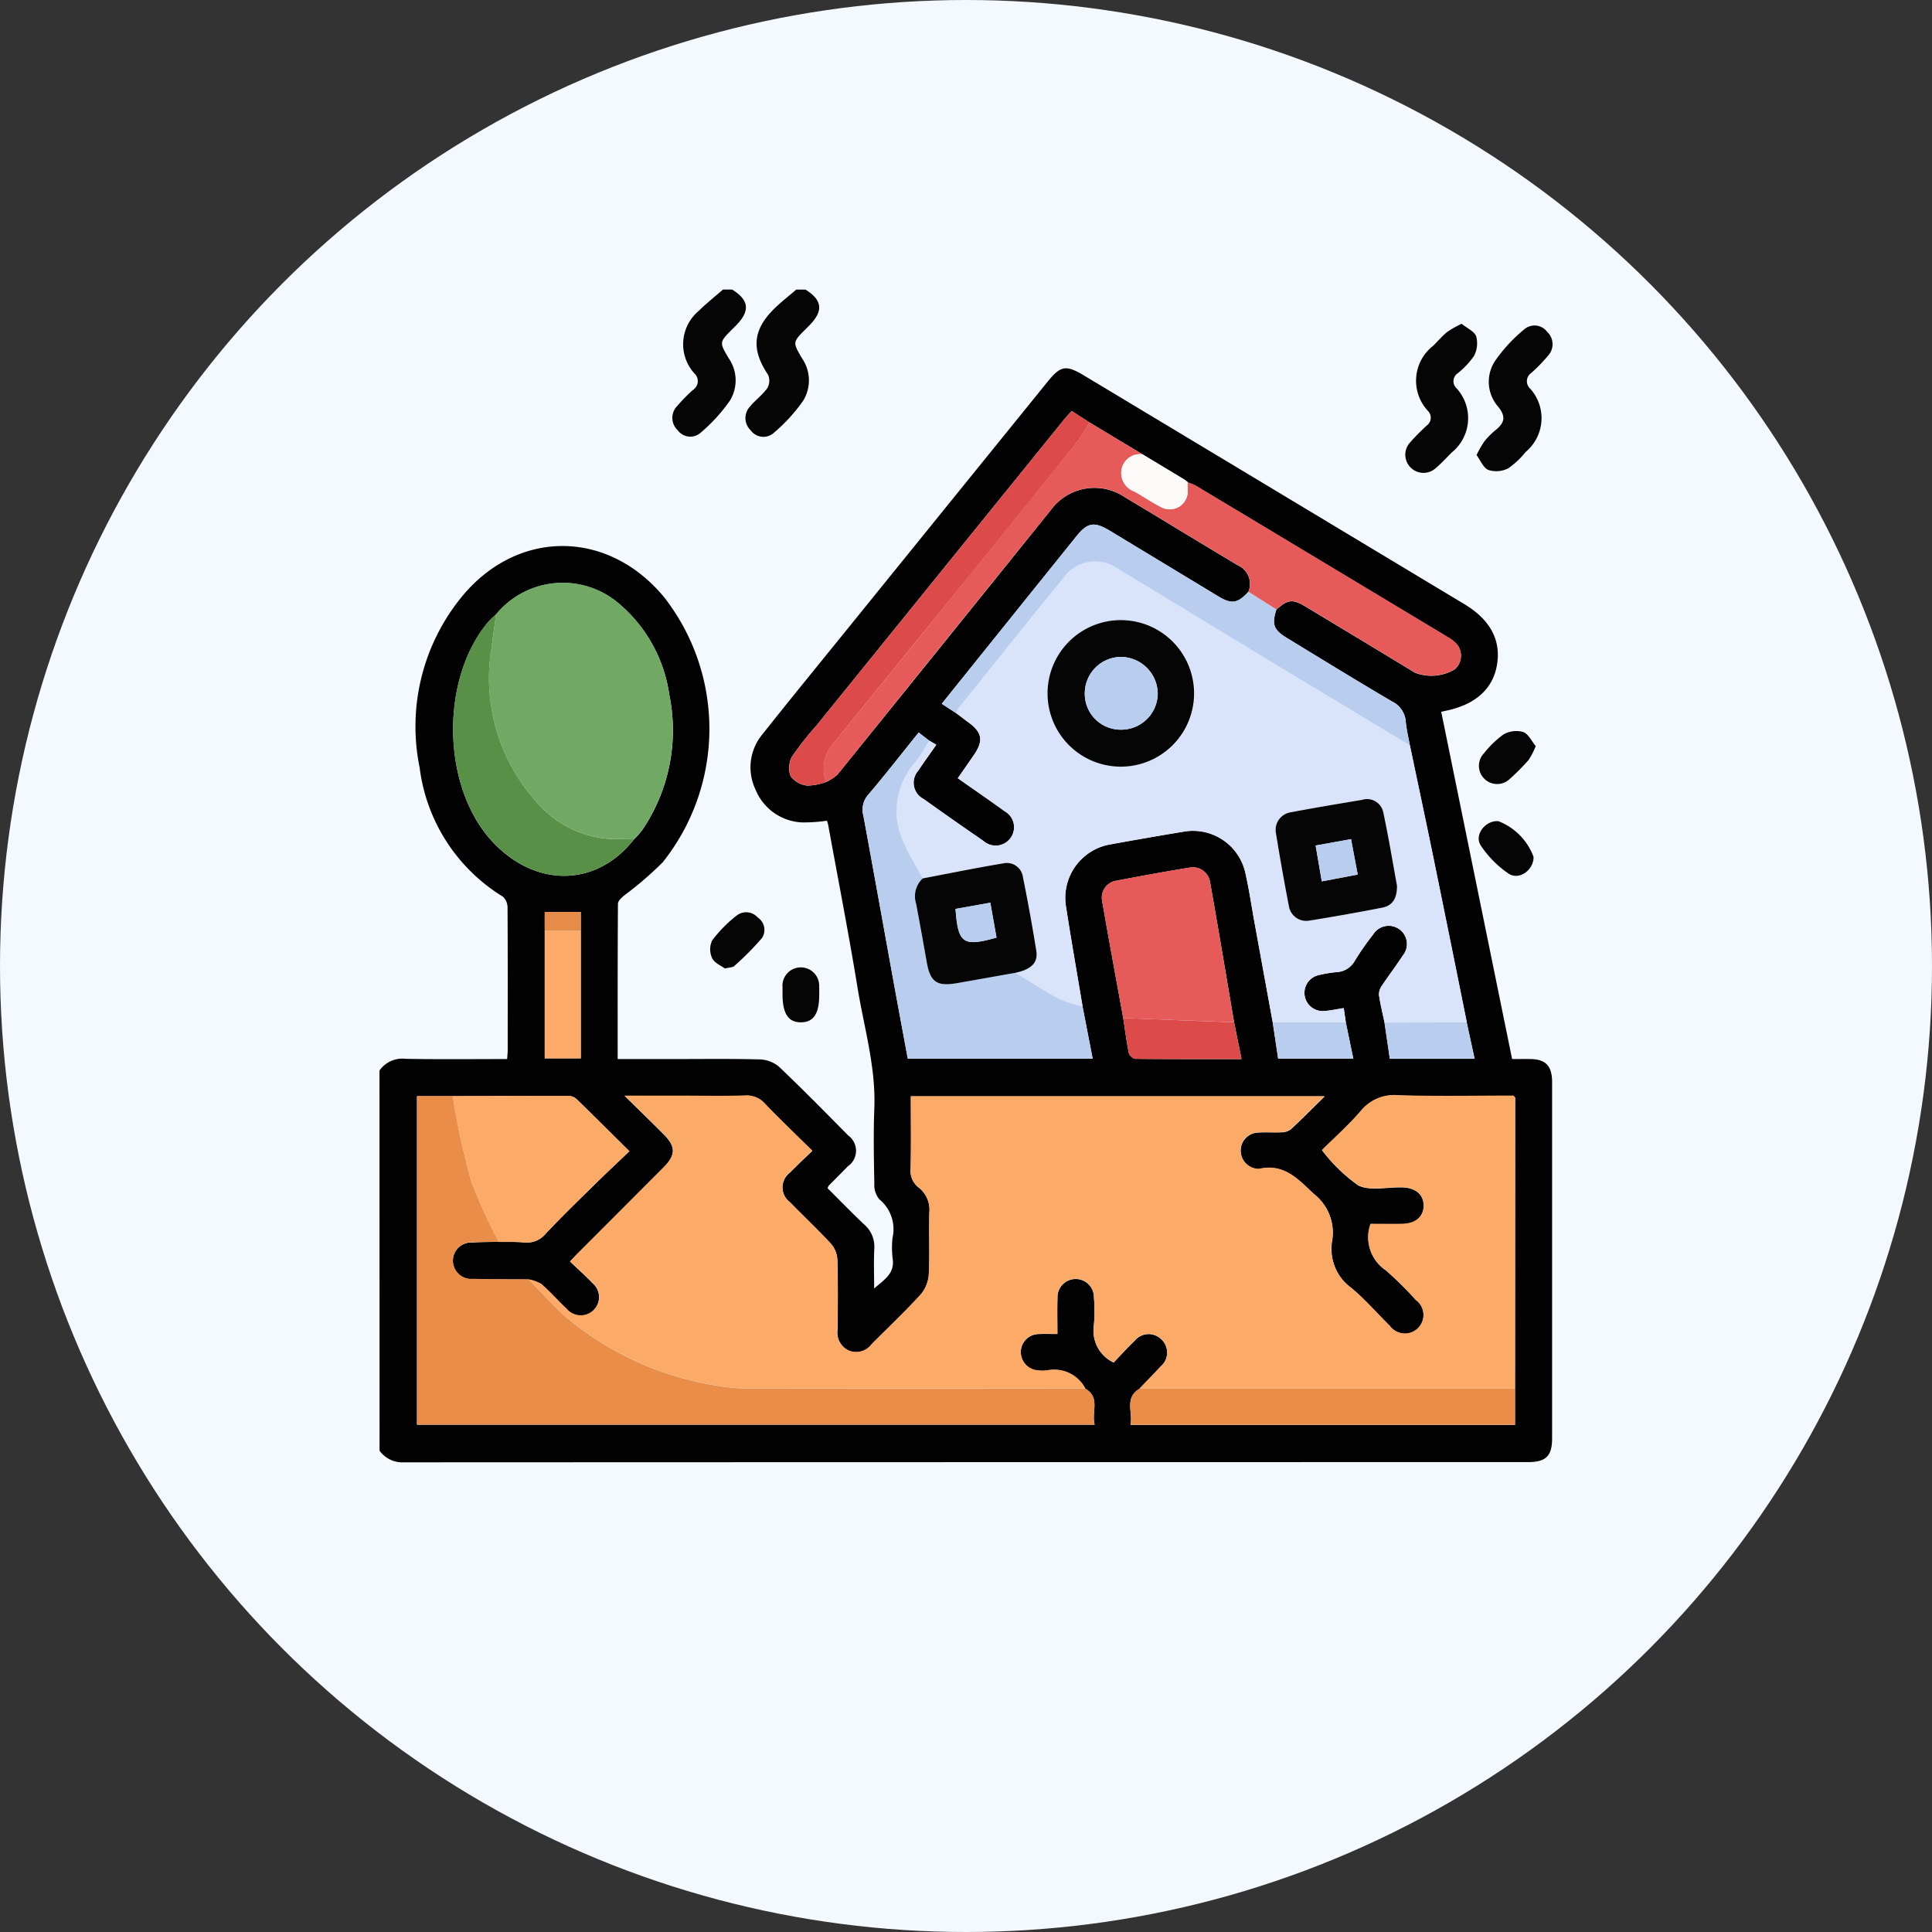 <svg xmlns="http://www.w3.org/2000/svg" width="134" height="134" viewBox="0 0 134 134">
  <rect x="0" y="0" width="134" height="134" fill="#333333" stroke="none"/>
  <g id="Grupo_878581" data-name="Grupo 878581" transform="translate(-738.933 -2262.636)">
    <circle id="Elipse_5106" data-name="Elipse 5106" cx="67" cy="67" r="67" transform="translate(738.933 2262.636)" fill="#f3f9ff"/>
    <g id="Grupo_878391" data-name="Grupo 878391" transform="translate(299.254 979.862)">
      <path id="Trazado_616984" data-name="Trazado 616984" d="M466,1377.3a1.941,1.941,0,0,1,1.824-.81c2.326.043,4.652.016,7.029.016.015-.232.04-.433.04-.635,0-3.282.009-6.565-.012-9.848a1.04,1.04,0,0,0-.316-.777,12.285,12.285,0,0,1-5.782-8.964,14.2,14.2,0,0,1,2.837-11.732c3.869-4.828,10.223-4.826,14.144-.049a14.85,14.85,0,0,1-.115,18.352,24.006,24.006,0,0,1-2.689,2.316c-.177.153-.42.373-.421.563-.025,3.568-.019,7.135-.019,10.775H486.2c2.065,0,4.13-.031,6.194.024a2.172,2.172,0,0,1,1.331.522c1.63,1.55,3.207,3.157,4.788,4.757a1.306,1.306,0,0,1-.025,2.131c-.441.457-.892.9-1.337,1.356a.936.936,0,0,0-.073.169c.826.822,1.667,1.691,2.546,2.519a2.025,2.025,0,0,1,.694,1.685c-.042.871-.01,1.746-.01,2.75.693-.614,1.449-1.028,1.282-2.089a6.427,6.427,0,0,1-.007-1.427,2.679,2.679,0,0,0-.919-2.675,1.533,1.533,0,0,1-.342-1.079c-.034-1.746-.068-3.5,0-5.241.107-2.869-.717-5.6-1.171-8.382-.612-3.755-1.344-7.49-2.026-11.233-.018-.1-.055-.2-.09-.319a11,11,0,0,1-1.744.118,3.654,3.654,0,0,1-3.2-2.256,3.582,3.582,0,0,1,.491-3.882c1.921-2.427,3.883-4.822,5.83-7.228q6.966-8.606,13.934-17.211c.884-1.092,1.267-1.171,2.48-.442q13.209,7.936,26.415,15.878c1.806,1.086,2.561,2.509,2.262,4.237-.286,1.65-1.493,2.732-3.527,3.158-.075.016-.15.033-.336.075l4.916,24.084c.448,0,.866-.006,1.284,0,1.051.018,1.489.482,1.49,1.6q0,7.306,0,14.612,0,5.043,0,10.086c0,1.236-.426,1.657-1.674,1.657q-38.993,0-77.986.016a1.939,1.939,0,0,1-1.666-.81Zm56.061-40.8-.206-.167-2.936-1.77-3.676-2.211-1.234-.794c-.22.248-.385.418-.533.6q-8.579,10.6-17.155,21.2a21.609,21.609,0,0,0-1.713,2.176,1.639,1.639,0,0,0-.086,1.367,1.666,1.666,0,0,0,1.148.64,3.968,3.968,0,0,0,1.3-.249,3.123,3.123,0,0,0,.8-.52q7.4-9.154,14.779-18.327a3.754,3.754,0,0,1,5.167-.894c2.607,1.557,5.194,3.146,7.8,4.7a1.413,1.413,0,0,1,.743,1.856c-.74.8-1.152.868-2.065.318q-3.762-2.267-7.516-4.547c-1.117-.675-1.57-.594-2.364.4q-1.836,2.286-3.676,4.568c-1.866,2.322-3.731,4.644-5.64,7.021l1.024.669c.271.2.54.414.814.614.968.7,1.07,1.281.392,2.269-.366.533-.737,1.064-1.118,1.614,1.135.8,2.2,1.529,3.245,2.286a1.274,1.274,0,1,1-1.465,2.066q-2.089-1.433-4.148-2.907a1.267,1.267,0,0,1-.369-1.977c.39-.592.809-1.165,1.245-1.788l-.493-.288-.731-.562c-1.2,1.488-2.316,2.929-3.5,4.317a1.554,1.554,0,0,0-.334,1.444c.738,4,1.454,8,2.181,12,.3,1.628.6,3.254.9,4.858h12.824l-.7-3.614c-.382-2.291-.786-4.578-1.141-6.873a3.765,3.765,0,0,1,3.154-4.389q2.455-.448,4.918-.854a3.725,3.725,0,0,1,4.38,2.945c.246,1.08.4,2.18.6,3.271q.638,3.5,1.279,7.01l.373,2.5h5.211l-.516-2.5c-.047-.324-.094-.648-.145-1-.518.081-.93.176-1.347.2a1.263,1.263,0,0,1-.392-2.49,8.556,8.556,0,0,1,1.249-.208,1.527,1.527,0,0,0,1.266-.8,19.233,19.233,0,0,1,1.269-1.818,1.265,1.265,0,1,1,2.049,1.475c-.465.705-.978,1.379-1.445,2.083a1.038,1.038,0,0,0-.206.637c.093.648.253,1.286.387,1.929l.368,2.5h5.88l-.544-2.511q-1.138-5.621-2.278-11.241c-.545-2.66-1.112-5.316-1.669-7.974-.1-.543-.231-1.082-.284-1.629a1.687,1.687,0,0,0-.941-1.413c-2.455-1.437-4.877-2.932-7.306-4.412-.923-.562-1.053-.934-.73-1.964.778-.714,1.129-.758,2.033-.214q3.8,2.289,7.594,4.588a3.164,3.164,0,0,0,2.758-.247,1.259,1.259,0,0,0,.1-1.775,2.9,2.9,0,0,0-.631-.469q-8.721-5.249-17.449-10.486a3.838,3.838,0,0,0-.566-.229Zm-44.6,31.116v8.843h2.5V1366.3h-2.5Zm47.814,6.348c-.553-3.246-1.092-6.5-1.669-9.738a1.211,1.211,0,0,0-1.405-1q-2.535.418-5.058.906a1.185,1.185,0,0,0-1.026,1.377c.468,2.724.975,5.441,1.468,8.16.124.808.227,1.62.388,2.421a.626.626,0,0,0,.437.4c2.427.025,4.855.018,7.38.018Zm-41.623-12.692a6.55,6.55,0,0,0,.572-.648,12.31,12.31,0,0,0,1.875-9.391,10.124,10.124,0,0,0-3.436-6.265,5.988,5.988,0,0,0-8.577.7,6.514,6.514,0,0,0-.512.485c-3.331,3.9-3.279,11.254.1,15.1C476.665,1364.638,481.018,1364.649,483.65,1361.267Zm-9.385,27.917c.582.009,1.167-.017,1.744.038a1.7,1.7,0,0,0,1.521-.612c1.087-1.156,2.229-2.262,3.36-3.376.786-.773,1.592-1.526,2.441-2.338-1.3-1.288-2.477-2.464-3.671-3.622a.872.872,0,0,0-.554-.216c-2.672,0-5.345.009-8.017.019H468.6v22.786h47c-.233-.876.411-1.883-.644-2.493a2.434,2.434,0,0,0-2.636-1.267,2.268,2.268,0,0,1-.632,0,1.268,1.268,0,0,1-1.208-1.233,1.253,1.253,0,0,1,1.226-1.292c.413-.029.829-.005,1.312-.005,0-.885-.02-1.7.006-2.51a1.264,1.264,0,1,1,2.527-.01,10.482,10.482,0,0,1-.01,1.978,2.427,2.427,0,0,0,1.379,2.521c.48-.5.953-1.028,1.464-1.516a1.248,1.248,0,0,1,1.836-.1,1.261,1.261,0,0,1-.045,1.9c-.481.523-.98,1.028-1.471,1.542-1.062.645-.429,1.642-.618,2.5h26.671v-2.5q.006-10.083.009-20.167c0-.041-.055-.083-.11-.159-2.646,0-5.318.052-7.986-.025a2.981,2.981,0,0,0-2.609,1.081c-.832.973-1.8,1.828-2.692,2.717a11.464,11.464,0,0,0,2.515,2.442c.812.4,1.963.118,2.964.138h.079c.936.018,1.5.5,1.5,1.273s-.568,1.256-1.5,1.267c-.757.009-1.513,0-2.183,0a2.747,2.747,0,0,0,1.051,3.209,24.086,24.086,0,0,1,2.089,2.063,1.289,1.289,0,1,1-1.8,1.8c-.888-.871-1.705-1.824-2.656-2.619a3.339,3.339,0,0,1-1.345-3.323,3.4,3.4,0,0,0-1.3-3.231c-1.1-1.049-2.071-2.1-3.771-1.715a.248.248,0,0,1-.079,0,1.275,1.275,0,0,1-1.2-1.247,1.249,1.249,0,0,1,1.243-1.28c.528-.031,1.059.011,1.587-.018a1.088,1.088,0,0,0,.64-.2c.766-.708,1.5-1.451,2.356-2.291h-28.7c0,1.7.024,3.363-.013,5.024a1.441,1.441,0,0,0,.554,1.3,1.95,1.95,0,0,1,.743,1.74c-.041,1.428.034,2.861-.038,4.286a2.4,2.4,0,0,1-.562,1.4c-1.089,1.19-2.266,2.3-3.4,3.444a1.336,1.336,0,0,1-1.56.454,1.38,1.38,0,0,1-.808-1.488c.017-1.614.032-3.23-.015-4.843a1.818,1.818,0,0,0-.441-1.088c-.914-.992-1.9-1.917-2.842-2.883a1.281,1.281,0,0,1,.007-2.071c.475-.49.976-.955,1.538-1.5-1.135-1.121-2.222-2.159-3.263-3.24a1.671,1.671,0,0,0-1.374-.586c-1.481.045-2.964.015-4.446.015H483c1,.98,1.846,1.8,2.679,2.634.889.89.888,1.464,0,2.357q-2.942,2.953-5.893,5.9c-.177.177-.346.363-.571.6.57.543,1.087,1,1.562,1.5a1.272,1.272,0,1,1-1.794,1.791c-.6-.563-1.141-1.183-1.758-1.721a2.7,2.7,0,0,0-.9-.325c-1.289-.008-2.579,0-3.868-.029a1.271,1.271,0,1,1-.011-2.535C473.055,1389.194,473.66,1389.194,474.265,1389.184Z" transform="translate(0 -20.278)" fill="#020202"/>
      <path id="Trazado_616985" data-name="Trazado 616985" d="M589.774,1302.858c1.188.743,1.26,1.489.245,2.513l-.225.224c-.922.922-.908.914-.258,2.032a2.693,2.693,0,0,1,.081,2.938,11.781,11.781,0,0,1-2.073,2.26,1.082,1.082,0,0,1-1.568-.206,1.169,1.169,0,0,1-.041-1.656c.369-.447.863-.8,1.192-1.267a1.029,1.029,0,0,0,.051-.933c-1.168-1.743-1.071-3.1.441-4.588.477-.469,1.012-.88,1.52-1.317Z" transform="translate(-94.23 0)" fill="#050505"/>
      <path id="Trazado_616986" data-name="Trazado 616986" d="M565.864,1302.858c1.187.742,1.261,1.488.248,2.509l-.224.224c-.93.929-.916.922-.266,2.029a2.685,2.685,0,0,1,.09,2.933,11.782,11.782,0,0,1-2.065,2.26,1.08,1.08,0,0,1-1.566-.207,1.166,1.166,0,0,1-.046-1.654,11.966,11.966,0,0,1,1.107-1.132.724.724,0,0,0,.1-1.148,3.015,3.015,0,0,1,.3-4.332c.531-.526,1.122-.991,1.686-1.484Z" transform="translate(-75.403 0)" fill="#050505"/>
      <path id="Trazado_616987" data-name="Trazado 616987" d="M824.578,1323.571a7.733,7.733,0,0,1,.536-.938,5.069,5.069,0,0,1,.78-.787c.611-.5.754-.923.179-1.631a2.623,2.623,0,0,1-.2-3.188,10.781,10.781,0,0,1,2.033-2.189,1.088,1.088,0,0,1,1.57.19,1.17,1.17,0,0,1,.061,1.653,11.684,11.684,0,0,1-1.158,1.193.693.693,0,0,0-.086,1.087,3.051,3.051,0,0,1-.313,4.4,5.7,5.7,0,0,1-1.205,1.133,1.821,1.821,0,0,1-1.373.114C825.045,1324.464,824.848,1323.936,824.578,1323.571Z" transform="translate(-282.488 -9.237)" fill="#050505"/>
      <path id="Trazado_616988" data-name="Trazado 616988" d="M805.218,1314.04c.372.3.889.52,1.016.878a1.865,1.865,0,0,1-.164,1.37,5.611,5.611,0,0,1-1.14,1.2.667.667,0,0,0-.056,1.03,3.068,3.068,0,0,1-.351,4.461c-.354.357-.695.731-1.077,1.055a1.261,1.261,0,0,1-1.766-1.8c.348-.4.729-.767,1.114-1.13a.669.669,0,0,0,.085-1.029,3.071,3.071,0,0,1,.378-4.516c.318-.319.613-.664.959-.948A7.444,7.444,0,0,1,805.218,1314.04Z" transform="translate(-264.168 -8.809)" fill="#050505"/>
      <path id="Trazado_616989" data-name="Trazado 616989" d="M829.186,1448.186a4.977,4.977,0,0,1-.492.958,14.528,14.528,0,0,1-1.334,1.343,1.262,1.262,0,0,1-1.767-1.8,6.812,6.812,0,0,1,1.357-1.309,1.79,1.79,0,0,1,1.359-.172C828.67,1447.33,828.9,1447.84,829.186,1448.186Z" transform="translate(-282.992 -113.664)" fill="#050505"/>
      <path id="Trazado_616990" data-name="Trazado 616990" d="M829.087,1479.051c.029.907-1,1.665-1.739,1.162a7.168,7.168,0,0,1-1.914-1.934c-.489-.742.306-1.761,1.209-1.7A4.233,4.233,0,0,1,829.087,1479.051Z" transform="translate(-283.045 -136.852)" fill="#050505"/>
      <path id="Trazado_616991" data-name="Trazado 616991" d="M575.1,1510.27c-.246-.186-.718-.375-.883-.713a1.444,1.444,0,0,1,0-1.238,9.177,9.177,0,0,1,1.713-1.735,1.073,1.073,0,0,1,1.451.152,1.029,1.029,0,0,1,.291,1.418,20.078,20.078,0,0,1-1.927,1.946C575.646,1510.193,575.448,1510.183,575.1,1510.27Z" transform="translate(-85.142 -160.322)" fill="#050505"/>
      <path id="Trazado_616992" data-name="Trazado 616992" d="M600.274,1526.34c0,1.3-.391,1.89-1.252,1.9-.884.015-1.292-.6-1.292-1.943,0-.158,0-.316,0-.474a1.274,1.274,0,1,1,2.54-.041C600.281,1525.971,600.273,1526.156,600.274,1526.34Z" transform="translate(-103.776 -174.561)" fill="#050505"/>
      <path id="Trazado_616993" data-name="Trazado 616993" d="M514.68,1578.975a2.7,2.7,0,0,1,.9.325c.618.537,1.162,1.158,1.758,1.721a1.272,1.272,0,1,0,1.794-1.791c-.475-.5-.991-.953-1.562-1.5.225-.237.394-.423.571-.6q2.946-2.95,5.893-5.9c.89-.893.891-1.467,0-2.357-.833-.834-1.681-1.654-2.679-2.634h3.923c1.482,0,2.965.03,4.446-.015a1.671,1.671,0,0,1,1.374.586c1.041,1.082,2.128,2.119,3.263,3.24-.562.548-1.063,1.012-1.538,1.5a1.281,1.281,0,0,0-.007,2.071c.942.966,1.928,1.891,2.842,2.883a1.817,1.817,0,0,1,.44,1.088c.047,1.613.031,3.229.015,4.843a1.38,1.38,0,0,0,.808,1.488,1.336,1.336,0,0,0,1.56-.454c1.138-1.145,2.315-2.254,3.4-3.444a2.4,2.4,0,0,0,.562-1.4c.073-1.426,0-2.858.038-4.286a1.95,1.95,0,0,0-.743-1.74,1.441,1.441,0,0,1-.554-1.3c.037-1.661.013-3.323.013-5.024h28.7c-.856.839-1.59,1.582-2.356,2.291a1.088,1.088,0,0,1-.64.2c-.528.029-1.06-.013-1.587.018a1.249,1.249,0,0,0-1.243,1.28,1.275,1.275,0,0,0,1.2,1.247.248.248,0,0,0,.079,0c1.7-.387,2.673.666,3.771,1.715a3.4,3.4,0,0,1,1.3,3.231,3.339,3.339,0,0,0,1.345,3.323c.951.795,1.768,1.748,2.656,2.619a1.289,1.289,0,1,0,1.8-1.8,24.076,24.076,0,0,0-2.089-2.063,2.747,2.747,0,0,1-1.051-3.209c.67,0,1.427.007,2.183,0,.936-.011,1.5-.494,1.5-1.267s-.562-1.255-1.5-1.273H575.2c-1-.02-2.152.264-2.964-.138a11.465,11.465,0,0,1-2.515-2.442c.891-.888,1.86-1.744,2.692-2.717a2.981,2.981,0,0,1,2.609-1.081c2.668.078,5.34.025,7.986.025.055.077.11.118.11.159q0,10.084-.009,20.167l-26.053,0c.491-.513.99-1.019,1.471-1.542a1.262,1.262,0,0,0,.045-1.9,1.248,1.248,0,0,0-1.836.1c-.511.488-.984,1.016-1.464,1.516a2.427,2.427,0,0,1-1.379-2.521,10.482,10.482,0,0,0,.01-1.978,1.264,1.264,0,1,0-2.527.01c-.026.811-.006,1.624-.006,2.51-.482,0-.9-.024-1.312.005a1.253,1.253,0,0,0-1.226,1.292,1.268,1.268,0,0,0,1.208,1.233,2.268,2.268,0,0,0,.632,0,2.434,2.434,0,0,1,2.636,1.267q-11.656,0-23.311,0a13.52,13.52,0,0,1-2.2-.2,21.437,21.437,0,0,1-10.337-4.613C516.459,1580.917,515.6,1579.9,514.68,1578.975Z" transform="translate(-38.35 -207.474)" fill="#fbaa67"/>
      <path id="Trazado_616994" data-name="Trazado 616994" d="M668.883,1423.682c-.134-.642-.294-1.281-.387-1.929a1.037,1.037,0,0,1,.206-.636c.467-.7.98-1.378,1.445-2.083a1.265,1.265,0,1,0-2.049-1.475,19.226,19.226,0,0,0-1.269,1.818,1.528,1.528,0,0,1-1.266.8,8.556,8.556,0,0,0-1.249.208,1.263,1.263,0,0,0,.391,2.49c.417-.027.83-.123,1.348-.2l.145,1h-5.069q-.64-3.505-1.279-7.01c-.2-1.091-.356-2.191-.6-3.271a3.725,3.725,0,0,0-4.38-2.945q-2.462.408-4.918.854a3.765,3.765,0,0,0-3.154,4.389c.355,2.295.759,4.583,1.141,6.873a9.487,9.487,0,0,1-1.64-.533c-1.033-.55-2.017-1.192-3.021-1.8,1.094-.233,1.583-.694,1.452-1.517q-.411-2.577-.931-5.136a1.123,1.123,0,0,0-1.355-.94c-1.87.31-3.728.691-5.591,1.044-.424-.786-.9-1.55-1.262-2.363a5.1,5.1,0,0,1,.795-5.754,12.584,12.584,0,0,0,.916-1.445l.493.288c-.436.623-.855,1.2-1.245,1.788a1.267,1.267,0,0,0,.369,1.977q2.061,1.472,4.148,2.907a1.274,1.274,0,1,0,1.465-2.066c-1.046-.758-2.11-1.489-3.245-2.286.381-.55.751-1.08,1.118-1.614.678-.988.576-1.565-.392-2.269-.275-.2-.543-.409-.814-.614a.879.879,0,0,1,.092-.3c2.436-3.035,4.859-6.082,7.327-9.091a2.671,2.671,0,0,1,3.6-.745c3.566,2.147,7.116,4.323,10.677,6.478q4.869,2.947,9.749,5.875c.557,2.658,1.123,5.313,1.669,7.974q1.151,5.618,2.278,11.241Zm-18.263-17.749a5.082,5.082,0,1,0-5.079-5A5.078,5.078,0,0,0,650.619,1405.933Zm19.127,8.259c-.287-1.563-.577-3.335-.95-5.089a1.148,1.148,0,0,0-1.479-.861c-1.641.273-3.281.547-4.915.857a1.233,1.233,0,0,0-1.05,1.448q.414,2.54.9,5.069a1.216,1.216,0,0,0,1.407,1q2.54-.413,5.068-.9C669.4,1415.581,669.755,1415.109,669.747,1414.192Z" transform="translate(-133.174 -69.985)" fill="#d9e3fa"/>
      <path id="Trazado_616995" data-name="Trazado 616995" d="M485.977,1579.184c.924.93,1.779,1.941,2.783,2.773a21.439,21.439,0,0,0,10.337,4.613,13.533,13.533,0,0,0,2.2.2q11.656.018,23.311,0c1.055.61.411,1.617.644,2.493h-47v-22.786h2.49c.05.336.082.675.154,1.006a49.972,49.972,0,0,0,1.133,4.957,38.349,38.349,0,0,0,1.889,4.145c-.6.009-1.21.01-1.814.031a1.271,1.271,0,1,0,.011,2.535C483.4,1579.179,484.687,1579.176,485.977,1579.184Z" transform="translate(-9.647 -207.682)" fill="#e98d49"/>
      <path id="Trazado_616996" data-name="Trazado 616996" d="M502.41,1400.9a5.988,5.988,0,0,1,8.577-.7,10.124,10.124,0,0,1,3.435,6.266,12.309,12.309,0,0,1-1.875,9.391,6.553,6.553,0,0,1-.572.649c-.369,0-.739-.013-1.108-.009a7.319,7.319,0,0,1-5.646-2.58,12.811,12.811,0,0,1-3.127-10.688C502.2,1402.458,502.305,1401.681,502.41,1400.9Z" transform="translate(-28.326 -75.522)" fill="#71a964"/>
      <path id="Trazado_616997" data-name="Trazado 616997" d="M636.446,1350.419a3.825,3.825,0,0,1,.566.229q8.728,5.237,17.449,10.486a2.893,2.893,0,0,1,.631.469,1.258,1.258,0,0,1-.1,1.775,3.163,3.163,0,0,1-2.758.247q-3.8-2.293-7.594-4.588c-.9-.545-1.255-.5-2.033.212l-1.942-1.226a1.413,1.413,0,0,0-.743-1.856c-2.608-1.555-5.2-3.145-7.8-4.7a3.754,3.754,0,0,0-5.167.894q-7.4,9.154-14.779,18.327a3.119,3.119,0,0,1-.8.52,2.614,2.614,0,0,1,.445-2.6q3.764-4.616,7.5-9.251,4.69-5.8,9.366-11.6a15.946,15.946,0,0,0,.953-1.487l3.676,2.212a1.311,1.311,0,0,0-1.437.99,1.369,1.369,0,0,0,.876,1.592c.623.345,1.21.757,1.845,1.076a1.248,1.248,0,0,0,1.851-.943A5.572,5.572,0,0,0,636.446,1350.419Z" transform="translate(-114.402 -34.201)" fill="#e65a59"/>
      <path id="Trazado_616998" data-name="Trazado 616998" d="M628.575,1448.173a12.554,12.554,0,0,1-.916,1.445,5.1,5.1,0,0,0-.795,5.754c.364.813.838,1.576,1.262,2.362a1.682,1.682,0,0,0-.466,1.73q.388,2.017.736,4.043c.244,1.411.691,1.737,2.11,1.491,1.349-.234,2.7-.476,4.044-.715,1,.6,1.988,1.246,3.02,1.8a9.478,9.478,0,0,0,1.64.533l.7,3.614H627.092c-.3-1.6-.6-3.231-.9-4.858-.727-4-1.443-8-2.181-12a1.554,1.554,0,0,1,.334-1.444c1.179-1.388,2.3-2.828,3.5-4.317Z" transform="translate(-124.448 -114.036)" fill="#b9cdef"/>
      <path id="Trazado_616999" data-name="Trazado 616999" d="M493.157,1576.516a38.337,38.337,0,0,1-1.889-4.145,49.967,49.967,0,0,1-1.133-4.957c-.072-.331-.1-.671-.154-1.006,2.672-.01,5.345-.023,8.017-.019a.871.871,0,0,1,.554.216c1.194,1.158,2.371,2.334,3.671,3.622-.849.811-1.655,1.564-2.441,2.338-1.132,1.114-2.273,2.22-3.36,3.376a1.7,1.7,0,0,1-1.521.613C494.324,1576.5,493.739,1576.525,493.157,1576.516Z" transform="translate(-18.892 -207.609)" fill="#fbaa67"/>
      <path id="Trazado_617000" data-name="Trazado 617000" d="M703.567,1502.133c-.493-2.719-1-5.437-1.469-8.161a1.185,1.185,0,0,1,1.026-1.376q2.523-.486,5.058-.906a1.211,1.211,0,0,1,1.405,1c.577,3.242,1.116,6.491,1.669,9.737Z" transform="translate(-185.984 -148.748)" fill="#e65a59"/>
      <path id="Trazado_617001" data-name="Trazado 617001" d="M671.054,1384.327l1.942,1.226c-.323,1.031-.193,1.4.73,1.965,2.43,1.48,4.851,2.975,7.306,4.412a1.687,1.687,0,0,1,.941,1.413c.053.547.187,1.086.284,1.629q-4.875-2.937-9.749-5.875c-3.562-2.155-7.111-4.331-10.677-6.478a2.671,2.671,0,0,0-3.6.745c-2.468,3.01-4.891,6.056-7.327,9.091a.878.878,0,0,0-.092.3l-1.024-.669c1.909-2.377,3.774-4.7,5.64-7.021q1.837-2.285,3.676-4.568c.794-.989,1.247-1.07,2.364-.4q3.76,2.271,7.516,4.547C669.9,1385.2,670.314,1385.123,671.054,1384.327Z" transform="translate(-144.791 -60.504)" fill="#b9cdef"/>
      <path id="Trazado_617002" data-name="Trazado 617002" d="M712.009,1662.118l26.053,0v2.5H711.391C711.58,1663.76,710.947,1662.763,712.009,1662.118Z" transform="translate(-193.304 -283.025)" fill="#e98d49"/>
      <path id="Trazado_617003" data-name="Trazado 617003" d="M493.04,1409.008c-.105.777-.215,1.553-.315,2.33a12.812,12.812,0,0,0,3.127,10.688,7.318,7.318,0,0,0,5.646,2.579c.369,0,.738.006,1.108.009-2.633,3.382-6.986,3.371-9.975-.025-3.382-3.842-3.435-11.2-.1-15.1A6.515,6.515,0,0,1,493.04,1409.008Z" transform="translate(-18.956 -83.625)" fill="#589048"/>
      <path id="Trazado_617004" data-name="Trazado 617004" d="M620.717,1343.322a15.958,15.958,0,0,1-.953,1.487q-4.668,5.813-9.366,11.6-3.747,4.63-7.5,9.251a2.613,2.613,0,0,0-.445,2.6,3.972,3.972,0,0,1-1.3.249,1.666,1.666,0,0,1-1.148-.64,1.638,1.638,0,0,1,.086-1.367,21.592,21.592,0,0,1,1.713-2.177q8.577-10.6,17.155-21.2c.148-.183.312-.353.533-.6Z" transform="translate(-105.475 -31.252)" fill="#dc4a4a"/>
      <path id="Trazado_617005" data-name="Trazado 617005" d="M522.5,1512.453v8.842H520v-8.842Z" transform="translate(-42.54 -165.119)" fill="#fbaa68"/>
      <path id="Trazado_617006" data-name="Trazado 617006" d="M709.088,1540.969l7.69.3.515,2.546c-2.525,0-4.953.007-7.38-.018a.627.627,0,0,1-.437-.4C709.315,1542.589,709.212,1541.777,709.088,1540.969Z" transform="translate(-191.505 -187.584)" fill="#dc4a4a"/>
      <path id="Trazado_617007" data-name="Trazado 617007" d="M794.5,1542.385l5.7-.014.544,2.511h-5.88Z" transform="translate(-258.795 -188.688)" fill="#b9cdef"/>
      <path id="Trazado_617008" data-name="Trazado 617008" d="M757.965,1542.386h5.069l.516,2.5h-5.211Z" transform="translate(-230.01 -188.7)" fill="#b9cdef"/>
      <path id="Trazado_617009" data-name="Trazado 617009" d="M713.008,1358.629a5.553,5.553,0,0,1,.008.78,1.248,1.248,0,0,1-1.851.943c-.635-.32-1.222-.732-1.845-1.076a1.368,1.368,0,0,1-.875-1.592,1.311,1.311,0,0,1,1.437-.99l2.937,1.77.206.166Z" transform="translate(-190.963 -42.411)" fill="#fcf9f9"/>
      <path id="Trazado_617010" data-name="Trazado 617010" d="M522.5,1507.584H520v-1.311h2.5Z" transform="translate(-42.54 -160.25)" fill="#e68c48"/>
      <path id="Trazado_617011" data-name="Trazado 617011" d="M729.423,1365.2l-.206-.166Z" transform="translate(-207.362 -48.981)" fill="#e65a59"/>
      <path id="Trazado_617012" data-name="Trazado 617012" d="M689.579,1421.056a5.082,5.082,0,0,1-.055-10.164,5.082,5.082,0,1,1,.055,10.164Zm-.036-2.565a2.535,2.535,0,0,0,2.569-2.463,2.577,2.577,0,0,0-2.551-2.583,2.527,2.527,0,0,0-2.509,2.525A2.487,2.487,0,0,0,689.543,1418.491Z" transform="translate(-172.134 -85.108)" fill="#050505"/>
      <path id="Trazado_617013" data-name="Trazado 617013" d="M648.046,1497.917c-1.348.239-2.7.481-4.044.715-1.419.246-1.865-.08-2.11-1.491q-.351-2.024-.736-4.042a1.682,1.682,0,0,1,.466-1.73c1.863-.353,3.721-.734,5.591-1.044a1.123,1.123,0,0,1,1.355.939q.518,2.558.931,5.136C649.629,1497.222,649.14,1497.684,648.046,1497.917Zm-1.306-2.442-.432-2.421-2.413.429C644.07,1495.885,644.407,1496.129,646.74,1495.475Z" transform="translate(-137.943 -147.67)" fill="#050505"/>
      <path id="Trazado_617014" data-name="Trazado 617014" d="M767.342,1475.52c.008.918-.344,1.389-1.021,1.521q-2.526.493-5.068.9a1.216,1.216,0,0,1-1.407-1q-.489-2.527-.9-5.069a1.233,1.233,0,0,1,1.05-1.448c1.634-.31,3.274-.584,4.915-.856a1.148,1.148,0,0,1,1.479.86C766.765,1472.185,767.055,1473.957,767.342,1475.52Zm-5.217-.3,2.492-.474c-.17-.9-.313-1.665-.462-2.457l-2.457.443Z" transform="translate(-230.77 -131.314)" fill="#050505"/>
      <path id="Trazado_617015" data-name="Trazado 617015" d="M699.017,1427.972a2.487,2.487,0,0,1-2.491-2.521,2.527,2.527,0,0,1,2.509-2.526,2.577,2.577,0,0,1,2.551,2.583A2.535,2.535,0,0,1,699.017,1427.972Z" transform="translate(-181.608 -94.589)" fill="#b9cdef"/>
      <path id="Trazado_617016" data-name="Trazado 617016" d="M657.119,1505.684c-2.333.654-2.67.411-2.845-1.991l2.413-.43Z" transform="translate(-148.322 -157.879)" fill="#b9cdef"/>
      <path id="Trazado_617017" data-name="Trazado 617017" d="M772.405,1485.406l-.427-2.488,2.457-.443.462,2.457Z" transform="translate(-241.05 -141.502)" fill="#b9cdef"/>
    </g>
  </g>
</svg>
